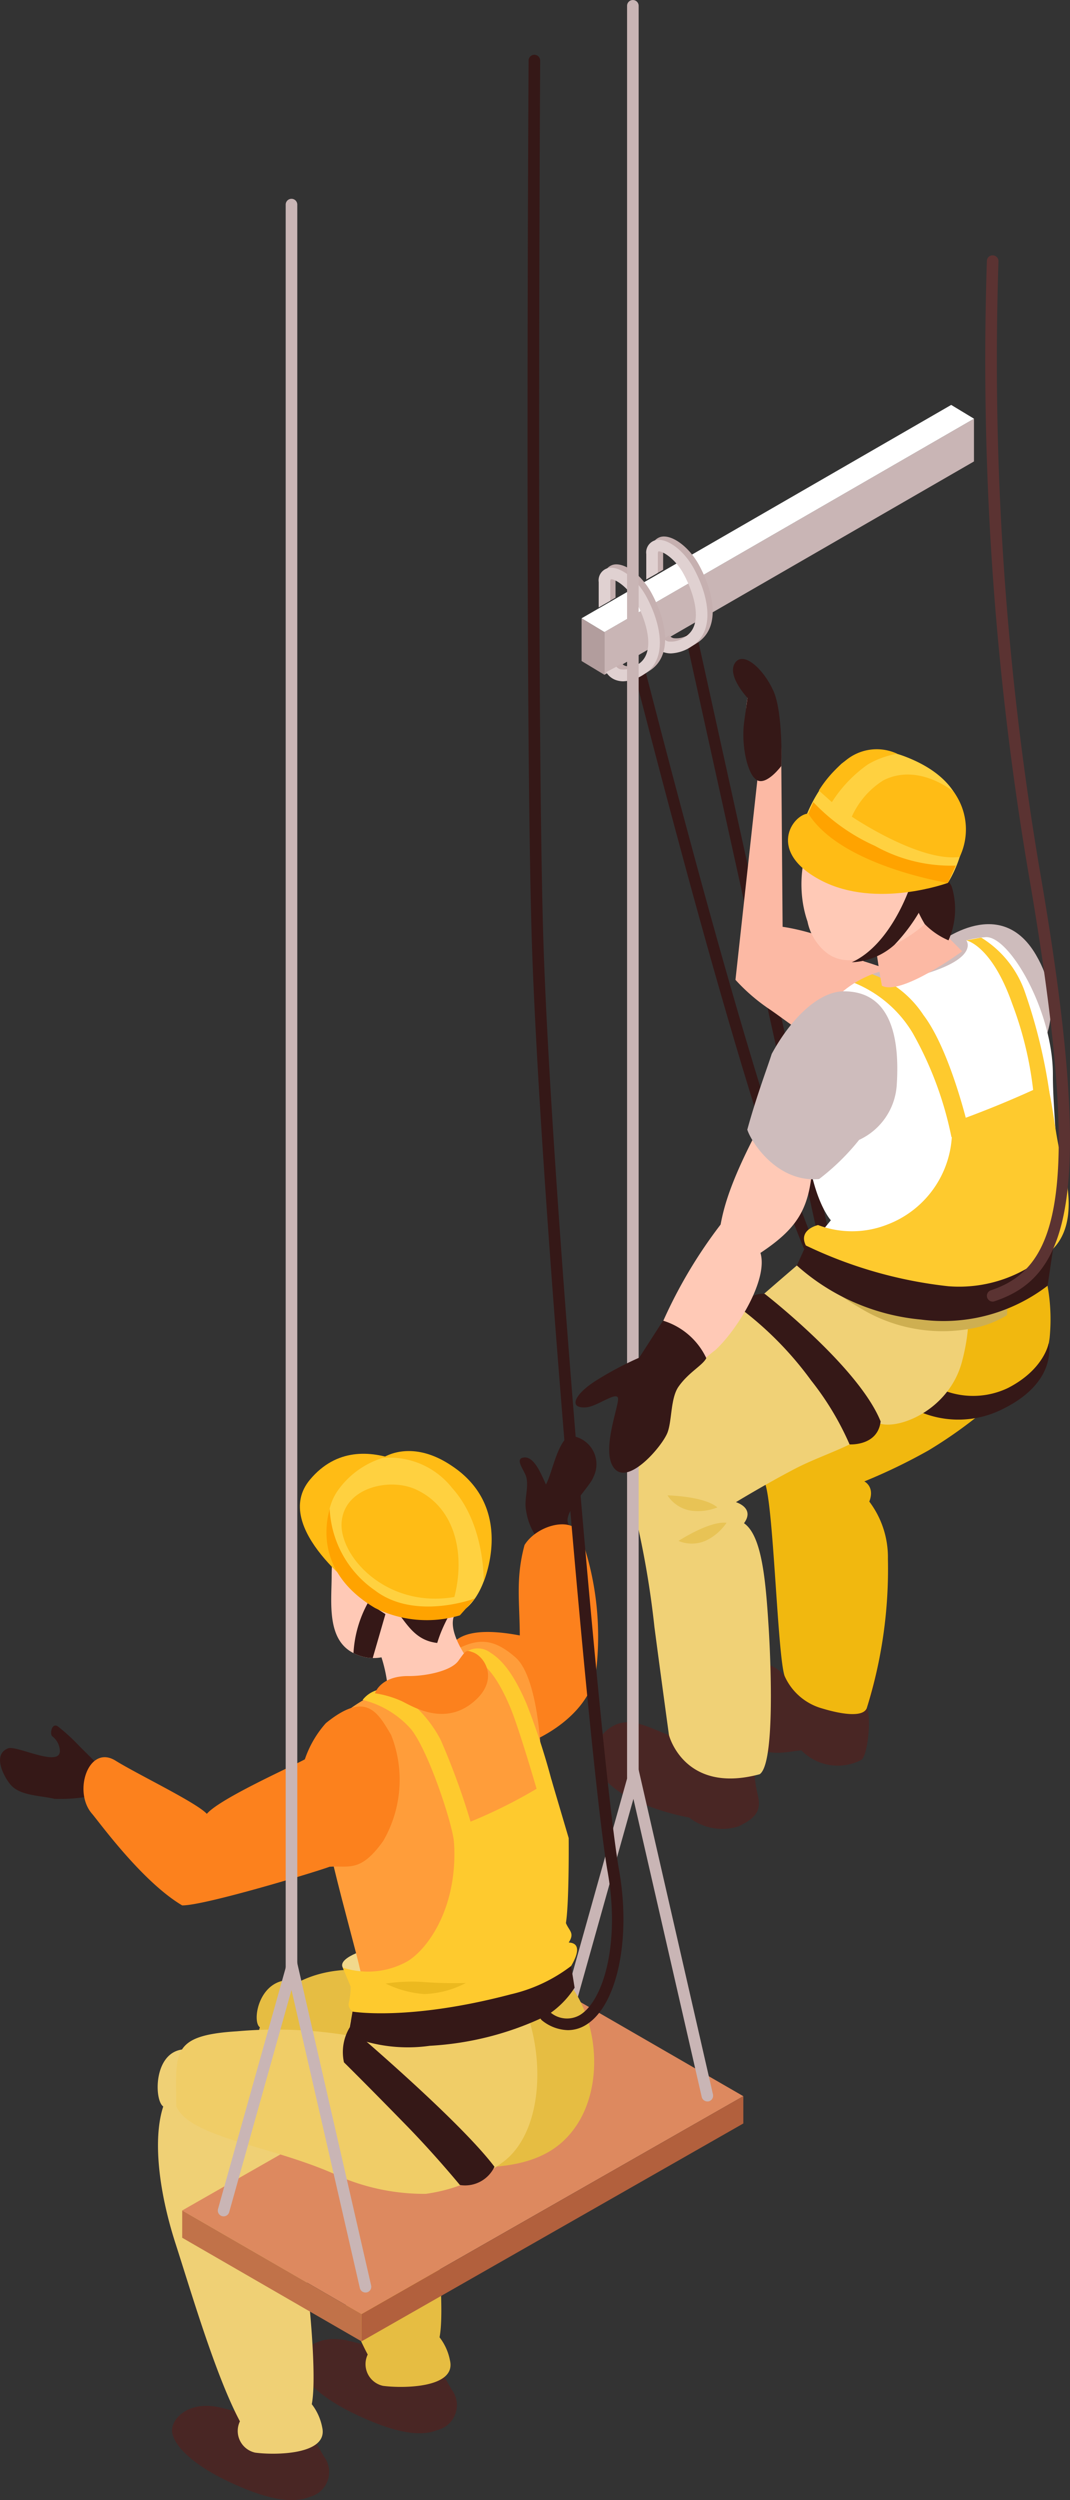 <svg xmlns="http://www.w3.org/2000/svg" width="72.33" height="168.912" viewBox="0 0 72.33 168.912">
  <rect x="0" y="0" width="72.33" height="168.912" fill="#333333" stroke="none"/>
  <g id="Grupo_933260" data-name="Grupo 933260" transform="translate(-830.129 -2752.915)">
    <g id="Grupo_931599" data-name="Grupo 931599" transform="translate(16.064 -158)">
      <g id="Grupo_931598" data-name="Grupo 931598" transform="translate(814.064 2910.915)">
        <g id="Grupo_931571" data-name="Grupo 931571" transform="translate(39.314 27.357)">
          <path id="Trazado_741215" data-name="Trazado 741215" d="M413.173,151.385,388.19,165.8v2.888l24.983-14.415Z" transform="translate(-386.648 -150.453)" fill="#c9b5b5"/>
          <path id="Trazado_741216" data-name="Trazado 741216" d="M388.515,162.961l-1.542-.932v2.888l1.542.932Z" transform="translate(-386.972 -147.614)" fill="#b29d9d"/>
          <path id="Trazado_741217" data-name="Trazado 741217" d="M413.5,151.581l-1.542-.932-24.983,14.415,1.542.932Z" transform="translate(-386.972 -150.649)" fill="#fff"/>
        </g>
        <g id="Grupo_931580" data-name="Grupo 931580" transform="translate(40.47 36.249)">
          <g id="Grupo_931572" data-name="Grupo 931572" transform="translate(2.293 8.472)">
            <path id="Trazado_741218" data-name="Trazado 741218" d="M401.773,205.115c-4.2-8.991-11.971-40.2-12.078-40.412l.7-.346c.105.215,7.885,31.429,12.084,40.426Z" transform="translate(-389.695 -164.357)" fill="#351817"/>
          </g>
          <g id="Grupo_931573" data-name="Grupo 931573" transform="translate(5.862 6.382)">
            <path id="Trazado_741219" data-name="Trazado 741219" d="M402.172,206.768l-9.659-43.755.721-.306,9.659,43.754Z" transform="translate(-392.513 -162.707)" fill="#351817"/>
          </g>
          <g id="Grupo_931576" data-name="Grupo 931576" transform="translate(3.217)">
            <g id="Grupo_931574" data-name="Grupo 931574" transform="translate(0.36)">
              <path id="Trazado_741220" data-name="Trazado 741220" d="M392.376,165.343a1.492,1.492,0,0,1-.393-.052,7.644,7.644,0,0,1-1.126-.343l1.054-.6a.481.481,0,0,0,.293.189,1.583,1.583,0,0,0,1.151-.334c1.3-.8.524-3.05-.138-4.254-.6-1.092-1.516-1.569-1.7-1.495a.441.441,0,0,0-.027.18v1.281l-.783.452v-1.733a.859.859,0,0,1,.617-.94c.742-.19,1.9.65,2.578,1.877.988,1.795,1.544,4.26-.137,5.3A2.718,2.718,0,0,1,392.376,165.343Z" transform="translate(-390.709 -157.669)" fill="#c6b0b0"/>
            </g>
            <g id="Grupo_931575" data-name="Grupo 931575" transform="translate(0 0.225)">
              <path id="Trazado_741221" data-name="Trazado 741221" d="M392.093,165.519a1.491,1.491,0,0,1-.394-.051,1.244,1.244,0,0,1-.766-.569l.69-.37h0a.507.507,0,0,0,.3.186,1.583,1.583,0,0,0,1.151-.334c1.3-.8.524-3.051-.138-4.254-.6-1.092-1.516-1.571-1.7-1.495a.438.438,0,0,0-.027.179v1.264l-.783.452v-1.716a.857.857,0,0,1,.617-.939c.744-.19,1.9.65,2.578,1.876.988,1.8,1.544,4.261-.137,5.3A2.706,2.706,0,0,1,392.093,165.519Z" transform="translate(-390.425 -157.847)" fill="#e0d1d1"/>
            </g>
          </g>
          <g id="Grupo_931579" data-name="Grupo 931579" transform="translate(0 1.885)">
            <g id="Grupo_931577" data-name="Grupo 931577" transform="translate(0.358)">
              <path id="Trazado_741222" data-name="Trazado 741222" d="M389.836,166.829a1.49,1.49,0,0,1-.393-.051,7.805,7.805,0,0,1-1.126-.343l1.054-.6a.481.481,0,0,0,.293.189,1.58,1.58,0,0,0,1.15-.334c1.3-.8.526-3.051-.137-4.255-.6-1.091-1.517-1.569-1.7-1.493a.438.438,0,0,0-.027.179V161.4l-.784.452v-1.734a.857.857,0,0,1,.618-.939c.742-.19,1.9.65,2.578,1.876.988,1.8,1.544,4.261-.137,5.3A2.706,2.706,0,0,1,389.836,166.829Z" transform="translate(-388.168 -159.157)" fill="#c6b0b0"/>
            </g>
            <g id="Grupo_931578" data-name="Grupo 931578" transform="translate(0 0.225)">
              <path id="Trazado_741223" data-name="Trazado 741223" d="M389.552,167.007a1.492,1.492,0,0,1-.393-.051,1.253,1.253,0,0,1-.766-.569l.69-.37h0a.514.514,0,0,0,.3.186,1.584,1.584,0,0,0,1.151-.334c1.3-.8.524-3.051-.138-4.255-.6-1.092-1.517-1.569-1.7-1.493a.438.438,0,0,0-.026.179v1.264l-.783.452V160.3a.855.855,0,0,1,.617-.939c.742-.191,1.9.649,2.578,1.876.988,1.795,1.544,4.261-.137,5.3A2.718,2.718,0,0,1,389.552,167.007Z" transform="translate(-387.885 -159.335)" fill="#e0d1d1"/>
            </g>
          </g>
        </g>
        <g id="Grupo_931581" data-name="Grupo 931581" transform="translate(40.209 84.149)">
          <path id="Trazado_741224" data-name="Trazado 741224" d="M404.268,222.39c1.236-2.908,1.2-8.482.82-10.245-2.167-.412-4.855-.583-6.492.252.157,1.882.005,2.165.077,3.515a41.35,41.35,0,0,1,.039,4.293,2.488,2.488,0,0,0-4.308.935,6.276,6.276,0,0,0,.75,2.955c2.118,1.873,3.687,1.2,4.7,1.149a3.441,3.441,0,0,0,4.047.641C404.349,225.606,404.6,222.9,404.268,222.39Z" transform="translate(-385.888 -191.132)" fill="#492624"/>
          <path id="Trazado_741225" data-name="Trazado 741225" d="M392.831,217.876a39.884,39.884,0,0,0-.143,4.877c-1.344-.5-2.611-1.282-3.794-.607a2.41,2.41,0,0,0-1.1,2.942,6.569,6.569,0,0,0,2.2,1.9,16.438,16.438,0,0,0,4.061,1.334,3.662,3.662,0,0,0,3.331.6c1.053-.516,1.587-.958,1.311-2.115-.459-1.93-.115-2.673-.023-5.953C398.747,218.091,393.064,216.259,392.831,217.876Z" transform="translate(-387.678 -189.674)" fill="#492624"/>
          <path id="Trazado_741226" data-name="Trazado 741226" d="M415.152,195.484a12.713,12.713,0,0,1,.959,6.226,5.292,5.292,0,0,1-3.849,4.455,30.7,30.7,0,0,1-4.332,3.157,38.223,38.223,0,0,1-4.346,2.1s.728.353.336,1.363a6.23,6.23,0,0,1,1.258,3.87,31.418,31.418,0,0,1-1.431,10.092c-.26.622-1.669.419-2.993.02a3.94,3.94,0,0,1-2.562-2.205c-.481-1.463-.746-11.574-1.326-13.023-.775-1.936-.863-2.728,1.111-4.478,1.068-.946,7.7-6.118,7.7-6.118Z" transform="translate(-385.365 -195.484)" fill="#f1b80f"/>
          <path id="Trazado_741227" data-name="Trazado 741227" d="M405.358,203.122a5.472,5.472,0,0,0,5.7.6c2.465-1.268,2.749-3.034,2.749-3.034s.646,2.6-3.064,4.435a6.644,6.644,0,0,1-6,.043Z" transform="translate(-383.126 -194.097)" fill="#351817"/>
          <path id="Trazado_741228" data-name="Trazado 741228" d="M401.807,195.919s-4.635,3.944-6.8,5.955a22.848,22.848,0,0,0-4.379,6.137c-.491.931-1.644,2.105-1.031,4.164a61.289,61.289,0,0,1,1.648,8.973c.4,3.053.982,7.3.982,7.3s1.021,4.019,6.133,2.641c1.086-.732.713-8.151.614-9.783-.2-3.206-.443-6.328-1.675-7.175.764-1.039-.546-1.423-.546-1.423s1.994-1.212,3.976-2.248,4.482-1.662,5.781-3.054c1.383.388,4.67-1,5.52-4.176,1.064-3.981-.076-6.1-.583-5.97S401.807,195.919,401.807,195.919Z" transform="translate(-387.214 -195.368)" fill="#f0d176"/>
          <path id="Trazado_741229" data-name="Trazado 741229" d="M394.93,209.625a3.531,3.531,0,0,1-1.787.218,2.326,2.326,0,0,1-1.586-1.032S394.032,208.858,394.93,209.625Z" transform="translate(-386.644 -191.93)" fill="#e8c355"/>
          <path id="Trazado_741230" data-name="Trazado 741230" d="M395.392,210.274a3.527,3.527,0,0,1-1.355,1.186,2.323,2.323,0,0,1-1.891.041S394.218,210.145,395.392,210.274Z" transform="translate(-386.487 -191.542)" fill="#e8c355"/>
          <path id="Trazado_741231" data-name="Trazado 741231" d="M395.649,199.245a23.158,23.158,0,0,1,4.532,4.677,19.466,19.466,0,0,1,2.593,4.313s1.9.13,2.1-1.552c-1.488-3.695-7.838-8.622-7.838-8.622S395.667,197.93,395.649,199.245Z" transform="translate(-385.553 -194.798)" fill="#351817"/>
        </g>
        <g id="Grupo_931593" data-name="Grupo 931593" transform="translate(0 0)">
          <path id="Trazado_741242" data-name="Trazado 741242" d="M374.077,274.8a19.042,19.042,0,0,0,1.492,3.059,1.734,1.734,0,0,1-.965,2.717c-1.084.429-2.642.279-5.3-.945s-3.861-2.518-4-3.4,1.08-2.237,3.345-1.669a30.232,30.232,0,0,1,3.424,1.027Z" transform="translate(-345.025 -116.399)" fill="#492624"/>
          <path id="Trazado_741243" data-name="Trazado 741243" d="M375.352,279.566c.478-2.389-.552-11.406-1.311-14.721-1.07-4.679,3.843-7.425,3.092-8.6-3.891-1.163-7.942-2.348-11.225-.723-2.7-.684-3.31,2.694-2.7,3.1-.7,2.122,1.767,6.471,2.94,10.109,1.049,3.252,2.713,8.929,4.349,12a1.5,1.5,0,0,0,1.031,2.115c1.3.177,4.965.167,4.531-1.709A3.676,3.676,0,0,0,375.352,279.566Z" transform="translate(-345.639 -121.654)" fill="#e6bd42"/>
          <g id="Grupo_931583" data-name="Grupo 931583" transform="translate(30.208 96.999)">
            <path id="Trazado_741244" data-name="Trazado 741244" d="M382.009,229.04a1.926,1.926,0,0,0-1.672-2.792c-.823.664-1.081,2.421-1.535,3.3-.331-.722-.794-1.905-1.488-1.829s.086.916.175,1.392c.141.745-.179,1.466-.028,2.209a4.259,4.259,0,0,0,.556,1.556,1.827,1.827,0,0,1,.133.434,3.44,3.44,0,0,1,2.546-.326c-.189-.39-.331-.683-.388-.8C379.943,231.419,381.791,229.684,382.009,229.04Z" transform="translate(-372.103 -226.248)" fill="#351817"/>
            <path id="Trazado_741245" data-name="Trazado 741245" d="M378.393,232.37c-.621,2.285-.323,3.9-.323,6.112-9.79-1.856-1.989,7.864-1.9,7.864,1.9,0,6.4-1.913,7.047-5.343a20.066,20.066,0,0,0-1.141-9.533C381.334,230.459,379.171,231.116,378.393,232.37Z" transform="translate(-373.141 -224.987)" fill="#fc811d"/>
          </g>
          <path id="Trazado_741246" data-name="Trazado 741246" d="M367.59,254.9c-.38-.749,2.094-1.367,2.094-1.367l.644,1.747S368.315,256.331,367.59,254.9Z" transform="translate(-344.423 -121.971)" fill="#f1d88c"/>
          <path id="Trazado_741247" data-name="Trazado 741247" d="M367.259,278.366a18.911,18.911,0,0,0,1.491,3.059,1.734,1.734,0,0,1-.965,2.717c-1.083.429-2.642.279-5.3-.945s-3.861-2.518-4-3.4,1.08-2.237,3.345-1.669a30.23,30.23,0,0,1,3.424,1.027Z" transform="translate(-346.843 -115.448)" fill="#492624"/>
          <path id="Trazado_741248" data-name="Trazado 741248" d="M368.124,282.95c.478-2.39-.552-11.408-1.311-14.723-1.072-4.679-2.134-5.153-2.887-6.328-2.212.659-3.2-.936-4.566-2.912-1.949.266-1.885,3.448-1.275,3.849-.7,2.123-.341,5.637.833,9.273,1.049,3.252,2.712,8.929,4.349,12a1.5,1.5,0,0,0,1.03,2.114c1.3.177,4.967.167,4.532-1.709A3.665,3.665,0,0,0,368.124,282.95Z" transform="translate(-347.048 -120.518)" fill="#efd075"/>
          <g id="Grupo_931584" data-name="Grupo 931584" transform="translate(12.318 134.624)">
            <path id="Trazado_741249" data-name="Trazado 741249" d="M396.946,262.95l-25.808,14.72-12.122-7,25.808-14.72Z" transform="translate(-359.016 -255.951)" fill="#dd895f"/>
            <path id="Trazado_741250" data-name="Trazado 741250" d="M359.016,267.572v1.844l12.122,7v-1.844Z" transform="translate(-359.016 -252.852)" fill="#c17249"/>
            <path id="Trazado_741251" data-name="Trazado 741251" d="M394.394,261.476v1.844l-25.808,14.72V276.2Z" transform="translate(-356.464 -254.478)" fill="#b2603d"/>
          </g>
          <g id="Grupo_931588" data-name="Grupo 931588" transform="translate(37.837)">
            <g id="Grupo_931586" data-name="Grupo 931586" transform="translate(0 118.357)">
              <g id="Grupo_931585" data-name="Grupo 931585">
                <path id="Trazado_741252" data-name="Trazado 741252" d="M389.146,266.73a.393.393,0,0,1-.383-.3l-4.618-20.143-4.212,15.01a.392.392,0,1,1-.755-.211l5.044-17.973,5.3,23.142a.392.392,0,0,1-.294.47A.421.421,0,0,1,389.146,266.73Z" transform="translate(-379.163 -243.109)" fill="#c9b5b5"/>
              </g>
            </g>
            <g id="Grupo_931587" data-name="Grupo 931587" transform="translate(4.553)">
              <path id="Trazado_741253" data-name="Trazado 741253" d="M383.149,270.123a.391.391,0,0,1-.391-.391V150.064a.391.391,0,1,1,.783,0V269.732A.391.391,0,0,1,383.149,270.123Z" transform="translate(-382.758 -149.671)" fill="#c9b5b5"/>
            </g>
          </g>
          <path id="Trazado_741254" data-name="Trazado 741254" d="M372.345,266.369c1.6.854,2.388,1.925,4.414,1.768,2.9-.225,4.525-1.23,5.584-2.851,2.092-3.2,1.276-8.626-1.9-10.878-.218-.153-1.286.257-1.145.431l.089.108a22.625,22.625,0,0,0-3.923,1.539,12.512,12.512,0,0,0-3.014,1.426c-1.531,1.341-.475,4.938-.282,6.65C372.229,265.084,372.286,265.7,372.345,266.369Z" transform="translate(-343.333 -121.748)" fill="#e6bd42"/>
          <path id="Trazado_741255" data-name="Trazado 741255" d="M380.673,254.553c-.013-.137-3.485,3.563-4.683,3.8-1.409.282-5.477-1.13-5.092-.917-.7,1.53-.3.115-.56,1.786a30.121,30.121,0,0,0-7.536-.282c-4.541.279-4.1,1.491-4.1,5.062.953,2.2,6.716,2.665,11.214,4.82a14.561,14.561,0,0,0,5.653,1.1,11.236,11.236,0,0,0,5.136-2.086C384.027,265.494,383.806,258.284,380.673,254.553Z" transform="translate(-346.787 -121.701)" fill="#f0cd67"/>
          <path id="Trazado_741256" data-name="Trazado 741256" d="M369.257,230.128a3.992,3.992,0,0,1,4.368.408,3.561,3.561,0,0,1,1.707,3.058,10.588,10.588,0,0,1-.42,2.329,15.825,15.825,0,0,1-2.839,3.41,2.944,2.944,0,0,1-3.6.693c-1.83-.913-1.478-3.457-1.476-5.2C367,232.819,367.424,231.172,369.257,230.128Z" transform="translate(-344.577 -128.341)" fill="#ffc9b6"/>
          <path id="Trazado_741257" data-name="Trazado 741257" d="M371.968,239.788c3.817-1.861,5.007-3.81,7.646-1.488,1.638,1.441,1.916,7.325,1.695,9.771s.17,6.881.686,7.987c.59,1.264,1.369,1.876.863,2.789.84.346-13.452,4.564-13.581,1.481-.051-1.22-2.767-9.743-2.976-13.53S367.526,241.955,371.968,239.788Z" transform="translate(-344.761 -126.318)" fill="#ff9d3a"/>
          <path id="Trazado_741258" data-name="Trazado 741258" d="M373.531,233.88s1.709,1.477,1.181,2.389c-.636,1.1.975,3.2.975,3.2a1.836,1.836,0,0,1-.846,2.842c-2.128.912-4.661-.961-4.661-.961a9.861,9.861,0,0,0-.826-3.181C368.763,236.7,373.531,233.88,373.531,233.88Z" transform="translate(-343.956 -127.213)" fill="#ffc9b6"/>
          <path id="Trazado_741259" data-name="Trazado 741259" d="M369.887,228.9a5.146,5.146,0,0,1,6.485,1,4.69,4.69,0,0,1,1.118,3.6c-.222,1.98-2.144,3.661-2.921,6.235-1.591-.175-2.107-1.439-2.918-2.342a10.16,10.16,0,0,1-1.829-1.887,2.51,2.51,0,0,1-2.43-1.9,5.029,5.029,0,0,1-2.051-3.457C367.042,228.956,367.766,227.835,369.887,228.9Z" transform="translate(-345.012 -128.734)" fill="#351817"/>
          <path id="Trazado_741260" data-name="Trazado 741260" d="M377.07,254.552s-2.551,2.608-4.954,2.8a12.836,12.836,0,0,1-3.32-.013,9.158,9.158,0,0,1,3.382-1.54C373.988,255.464,377.07,254.552,377.07,254.552Z" transform="translate(-344.091 -121.7)" fill="#f45a37"/>
          <path id="Trazado_741261" data-name="Trazado 741261" d="M380.827,256.712s-1.336,2.181-5.77,2.72a11.542,11.542,0,0,1-7.045-1.078l.181-1.466s5.352,1.259,8.355.044a39.7,39.7,0,0,1,3.976-1.467Z" transform="translate(-344.3 -121.457)" fill="#ea462a"/>
          <path id="Trazado_741262" data-name="Trazado 741262" d="M381.69,244.59l1.168,3.951s.041,4.3-.187,5.742c.228.551.607.668.188,1.316.873.032.58.89.162,1.585a8.039,8.039,0,0,1-3.491,2.889c-1.4.741-6,1.868-7.765,1.428s-3.931-.948-3.776-1.795a5.277,5.277,0,0,0,.132-1.125l-.538-1.291a5.468,5.468,0,0,0,4.183-.32c1.393-.666,3.936-3.844,3.252-9.073A33.562,33.562,0,0,0,381.69,244.59Z" transform="translate(-344.415 -124.357)" fill="#feca2e"/>
          <path id="Trazado_741263" data-name="Trazado 741263" d="M376.231,249.732a48.357,48.357,0,0,0-2.308-6.531c-1.107-2.146-3.112-3.568-3.888-3.439a1.915,1.915,0,0,0-1.39.736,6.39,6.39,0,0,1,3.271,1.973c1.236,1.539,2.891,6.7,2.908,7.7S376.231,249.732,376.231,249.732Z" transform="translate(-344.131 -125.647)" fill="#feca2e"/>
          <path id="Trazado_741264" data-name="Trazado 741264" d="M375.072,238.434c.337.287,1.1.731,2.1,3.076.643,1.5,1.986,6.181,1.986,6.181l.968-.674a46.7,46.7,0,0,0-1.829-5.69c-.973-2.267-1.8-3.044-2.437-3.445a1.41,1.41,0,0,0-1.875.147C374.073,238.258,375.072,238.434,375.072,238.434Z" transform="translate(-342.706 -126.223)" fill="#feca2e"/>
          <path id="Trazado_741265" data-name="Trazado 741265" d="M375.3,255.46a6.516,6.516,0,0,1-2.812.75,7.124,7.124,0,0,1-2.614-.709,11.937,11.937,0,0,1,2.435-.113A27.922,27.922,0,0,0,375.3,255.46Z" transform="translate(-343.804 -121.487)" fill="#ecb91f"/>
          <path id="Trazado_741266" data-name="Trazado 741266" d="M375.935,237.822c.808.294,1.844,1.932-.082,3.439s-3.962.242-4.742-.144a6.882,6.882,0,0,0-1.808-.529s.36-1.177,2.262-1.164c1.149.008,2.874-.328,3.378-1.031C375.473,237.654,375.473,237.654,375.935,237.822Z" transform="translate(-343.956 -126.186)" fill="#fc811d"/>
          <g id="Grupo_931589" data-name="Grupo 931589" transform="translate(0 116.581)">
            <path id="Trazado_741267" data-name="Trazado 741267" d="M356.336,244.776c-.234-.262-1.439-1.429-1.771-1.777a13.231,13.231,0,0,0-1.3-1.187c-.465-.4-.624.462-.442.619a1.3,1.3,0,0,1,.508.877c.205,1.349-2.91-.285-3.486-.062-1.15.445-.2,2.067.2,2.5.659.714,2,.688,2.926.913a11.339,11.339,0,0,0,2.575-.206c.2.243.491.63.86,1.081a5.8,5.8,0,0,1,1.034-2.272A4.334,4.334,0,0,1,356.336,244.776Z" transform="translate(-349.292 -241.707)" fill="#351817"/>
          </g>
          <path id="Trazado_741268" data-name="Trazado 741268" d="M362.087,247.943c.894-1.04,5.712-3.181,6.626-3.683a7.089,7.089,0,0,1,1.421-2.445c2.715-2.2,3.5-.747,4.411.8a8.235,8.235,0,0,1-.536,7.164c-1.53,2.143-2.3,1.645-3.623,1.739-.916.344-8.46,2.627-9.965,2.611-2.7-1.6-5.586-5.6-6.1-6.2-1.3-1.5-.22-4.7,1.594-3.58C357.4,245.274,361.37,247.17,362.087,247.943Z" transform="translate(-348.105 -125.396)" fill="#fc811d"/>
          <path id="Trazado_741269" data-name="Trazado 741269" d="M375.144,229.546s-5.605-4.836-9.164-.587c-2.718,3.247,3.559,7.718,3.559,7.718Z" transform="translate(-345.024 -128.992)" fill="#ffbc15"/>
          <path id="Trazado_741270" data-name="Trazado 741270" d="M367.424,229.754a5.813,5.813,0,0,1,7.575-1.81c3.936,2.271,3.136,8.08,1.13,9.714a6.328,6.328,0,0,1-6.986-.7C366.6,234.545,366.254,231.474,367.424,229.754Z" transform="translate(-344.628 -128.992)" fill="#ffd140"/>
          <path id="Trazado_741271" data-name="Trazado 741271" d="M370.318,235.928l-.859,2.968a3.03,3.03,0,0,1-1.3-.337,7.924,7.924,0,0,1,.977-3.4Z" transform="translate(-344.263 -126.873)" fill="#351817"/>
          <path id="Trazado_741272" data-name="Trazado 741272" d="M366.933,230.141a7.1,7.1,0,0,0,3.06,5.521c2.718,2.075,6.753.546,6.753.546l-1.012,1.139a7.857,7.857,0,0,1-5.741-.5C366.87,234.994,366.329,232.4,366.933,230.141Z" transform="translate(-344.646 -128.211)" fill="#ffa300"/>
          <path id="Trazado_741273" data-name="Trazado 741273" d="M372.547,229.184c2.793,1.283,3.307,4.577,2.6,7.266-4.655.8-7.865-2.842-7.614-5.13C367.771,229.051,370.772,228.368,372.547,229.184Z" transform="translate(-344.432 -128.554)" fill="#ffbc15"/>
          <path id="Trazado_741274" data-name="Trazado 741274" d="M376.54,235.876s.105-3.833-2.12-6.3a5.383,5.383,0,0,0-4.7-2.046s2.147-1.518,5.209.939C378.509,231.343,376.54,235.876,376.54,235.876Z" transform="translate(-343.844 -129.03)" fill="#ffbc15"/>
          <path id="Trazado_741275" data-name="Trazado 741275" d="M368.167,257.614l-.282,1.616a10.514,10.514,0,0,0,5.5.694,20.762,20.762,0,0,0,7.85-2.01A6.118,6.118,0,0,0,383.178,256l-.238-1.468a10.622,10.622,0,0,1-4.051,1.908C371.954,258.269,368.167,257.614,368.167,257.614Z" transform="translate(-344.334 -121.706)" fill="#351817"/>
          <path id="Trazado_741276" data-name="Trazado 741276" d="M367.667,260.171s1.453,1.428,4.221,4.264c1.976,2.025,3.615,4.023,3.615,4.023a2.195,2.195,0,0,0,2.338-1.232c-2.4-3.177-9.779-9.427-9.779-9.427A3.243,3.243,0,0,0,367.667,260.171Z" transform="translate(-344.415 -120.835)" fill="#351817"/>
          <g id="Grupo_931592" data-name="Grupo 931592" transform="translate(14.723 13.431)">
            <g id="Grupo_931590" data-name="Grupo 931590" transform="translate(0 117.835)">
              <path id="Trazado_741277" data-name="Trazado 741277" d="M370.9,276.921a.391.391,0,0,1-.381-.3l-4.62-20.144-4.212,15.012a.392.392,0,0,1-.755-.213l5.044-17.972,5.306,23.141a.392.392,0,0,1-.3.47A.427.427,0,0,1,370.9,276.921Z" transform="translate(-360.916 -253.3)" fill="#c9b5b5"/>
            </g>
            <g id="Grupo_931591" data-name="Grupo 931591" transform="translate(4.59)">
              <path id="Trazado_741278" data-name="Trazado 741278" d="M364.93,280.727a.392.392,0,0,1-.391-.393V160.667a.392.392,0,1,1,.784,0V280.335A.393.393,0,0,1,364.93,280.727Z" transform="translate(-364.539 -160.274)" fill="#c9b5b5"/>
            </g>
          </g>
        </g>
        <g id="Grupo_931594" data-name="Grupo 931594" transform="translate(35.66 3.7)">
          <path id="Trazado_741279" data-name="Trazado 741279" d="M380.174,286.053a2.9,2.9,0,0,1-1.726-.638.392.392,0,1,1,.469-.628,1.735,1.735,0,0,0,2.08.238c1.589-.979,2.718-4.869,1.861-9.683-1.153-6.47-4.677-47.1-5.14-63.451-.451-15.92-.205-58.48-.2-58.909a.391.391,0,0,1,.391-.39h0a.392.392,0,0,1,.39.394c0,.428-.248,42.976.2,58.882.462,16.33,3.979,56.883,5.128,63.336.835,4.683-.12,9.191-2.221,10.488A2.334,2.334,0,0,1,380.174,286.053Z" transform="translate(-377.444 -152.592)" fill="#351817"/>
        </g>
        <g id="Grupo_931597" data-name="Grupo 931597" transform="translate(38.902 17.254)">
          <g id="Grupo_931595" data-name="Grupo 931595" transform="translate(14.329 45.184)">
            <path id="Trazado_741280" data-name="Trazado 741280" d="M400.846,184.923l-2.887-2.437a4.44,4.44,0,0,1,2.189-2.656c1.018-.372,4.419,2.19,4.419,2.19Z" transform="translate(-397.959 -177.958)" fill="#cebcbc"/>
            <path id="Trazado_741281" data-name="Trazado 741281" d="M405.793,179.845s4.362-3.733,6.877.576c1.951,3.342.879,6.6-1.244,8.1S405.793,179.845,405.793,179.845Z" transform="translate(-395.87 -178.344)" fill="#cebcbc"/>
            <path id="Trazado_741282" data-name="Trazado 741282" d="M411.125,179.039c-1.816.166-1.8.49-5.943,1.948a32.1,32.1,0,0,0-3.876,1.44,3.9,3.9,0,0,0-2.362,3.3,27.939,27.939,0,0,0,.015,6.531c.353,4.451,1.719,5.907,1.719,5.907s-.68.863-1.225,1.415c-.443.448.329.972,1.069,1.819,1.547,1.77,6.318,5.667,13.241,1.121a3.9,3.9,0,0,0,1.889-3.062c.693-4.326.025-8.25.035-11.115C415.7,184.026,412.719,178.894,411.125,179.039Z" transform="translate(-397.744 -178.16)" fill="#fff"/>
            <path id="Trazado_741283" data-name="Trazado 741283" d="M402.087,181.689s1.558.665,4.615-.389,2.247-2.091,2.247-2.091a7.469,7.469,0,0,0-3.288.827C403.8,180.935,402.087,181.689,402.087,181.689Z" transform="translate(-396.858 -178.114)" fill="#cebcbc"/>
            <path id="Trazado_741284" data-name="Trazado 741284" d="M405.487,199.088a33.558,33.558,0,0,1-5.563-2.816c-.242.253-.457.549-.622.75l-.006.009a14.978,14.978,0,0,0,3.191,2.45,10.691,10.691,0,0,0,7.624,1.389,6.785,6.785,0,0,0,2.332-.888l.07-1.387S407.39,199.614,405.487,199.088Z" transform="translate(-397.603 -173.563)" fill="#ceaf51"/>
            <path id="Trazado_741285" data-name="Trazado 741285" d="M399.792,196.409a6.5,6.5,0,0,0,4.659-.024,6.782,6.782,0,0,0,4.376-6.881,68.919,68.919,0,0,0,6.47-2.669c.457,1.92.49,3.409,1.072,5.619s.547,4.294-.688,5.554c-.855,2.284-3.833,4.229-7.58,4.219a11.7,11.7,0,0,1-6.9-2.2c-2.3-1.443-1.934-1.638-2.234-2.237C398.43,196.711,399.792,196.409,399.792,196.409Z" transform="translate(-397.723 -176.08)" fill="#feca2e"/>
            <path id="Trazado_741286" data-name="Trazado 741286" d="M401.394,181.539A8.2,8.2,0,0,1,405.513,185a23.85,23.85,0,0,1,2.616,7.029l1.145-.612s-1.217-5.25-3.039-7.641a7.078,7.078,0,0,0-3.523-2.78Z" transform="translate(-397.043 -177.637)" fill="#feca2e"/>
            <path id="Trazado_741287" data-name="Trazado 741287" d="M407.5,179.248s1.707.308,3.107,4.283a24.147,24.147,0,0,1,1.483,6.5l1.042-.442a36.413,36.413,0,0,0-1.714-6.986,7.015,7.015,0,0,0-2.907-3.542Z" transform="translate(-395.414 -178.153)" fill="#feca2e"/>
            <path id="Trazado_741288" data-name="Trazado 741288" d="M399.073,195.484l-.613,1.35a14.591,14.591,0,0,0,8.4,3.654,11.579,11.579,0,0,0,8.551-2.288l.371-2.5a9.152,9.152,0,0,1-7.085,2.536A29.687,29.687,0,0,1,399.073,195.484Z" transform="translate(-397.825 -173.773)" fill="#351817"/>
          </g>
          <path id="Trazado_741289" data-name="Trazado 741289" d="M404.982,185.258c.076-.082.148-.168.227-.248-.516-.18-.983-.336-1.354-.447-1.825-1.847-5.475-2.327-5.475-2.327s-.067-8.655-.089-11.086a10.646,10.646,0,0,0-1.252-5.44c-.714-1.115-1.766-1.7-1.876-.946s.917,1.515.845,2.01a8.841,8.841,0,0,0,.023,3.121c.3,1.07.64,2.447.64,2.447l-1.478,13.476a12.642,12.642,0,0,0,2.362,2.028c.872.6,1.661,1.239,2.736,1.872A7.075,7.075,0,0,1,404.982,185.258Z" transform="translate(-384.378 -136.873)" fill="#fcb9a4"/>
          <path id="Trazado_741290" data-name="Trazado 741290" d="M402.632,179.587s.113,1.083.464,3.064c1.289.717,5.428-2.323,5.428-2.323L406,177.788Z" transform="translate(-382.384 -133.309)" fill="#fcb9a4"/>
          <path id="Trazado_741291" data-name="Trazado 741291" d="M401.579,171.932c-2.68,1.3-3.443,5.217-2.464,8.027a3.617,3.617,0,0,0,1.181,2.024c1.412,1.217,3.3.313,4.7-.448,1.632-.885,3.382-2.183,3.63-4.176C409.019,174.2,404.581,170.479,401.579,171.932Z" transform="translate(-383.431 -134.957)" fill="#ffc9b6"/>
          <path id="Trazado_741292" data-name="Trazado 741292" d="M405.666,185.135c-.371-1.321-1.593-2.7-3.091-2.274-3.367.951-3.6,5.065-4.186,7.238-2.388,4.342-2.809,6.238-3.024,7.359a32.33,32.33,0,0,0-4.623,8.326,5.044,5.044,0,0,0,.9,1.382,2.983,2.983,0,0,0,1.207.821,14.054,14.054,0,0,1,2.167-2.055c1.422-1.307,3.586-4.727,3.043-6.56,2.711-1.8,3.416-3.193,3.548-6.542C405.462,193.557,406.45,187.929,405.666,185.135Z" transform="translate(-385.555 -131.977)" fill="#ffc9b6"/>
          <path id="Trazado_741293" data-name="Trazado 741293" d="M402.349,181.927c-1.663,0-3.538,1.758-4.882,4.227-.318,1-1.021,2.827-1.651,5.119.271.86,2.035,3.587,4.853,3.338a15.381,15.381,0,0,0,2.706-2.647,4.391,4.391,0,0,0,2.542-3.685C406.146,184.854,405.424,181.927,402.349,181.927Z" transform="translate(-384.201 -132.205)" fill="#cebcbc"/>
          <path id="Trazado_741294" data-name="Trazado 741294" d="M405.333,176.343c-.025.056-1.283,3.9-3.939,5.111a4.628,4.628,0,0,0,2.885-1.182,12.093,12.093,0,0,0,2.385-3.629C406.03,176.66,405.917,176.47,405.333,176.343Z" transform="translate(-382.714 -133.694)" fill="#351817"/>
          <path id="Trazado_741295" data-name="Trazado 741295" d="M404.5,176.488a8.084,8.084,0,0,0,.993,2.528,4.936,4.936,0,0,0,1.607,1.1,5.2,5.2,0,0,0,.218-3.629C406.623,174.938,404.5,176.488,404.5,176.488Z" transform="translate(-381.884 -133.839)" fill="#351817"/>
          <path id="Trazado_741296" data-name="Trazado 741296" d="M398.751,174.249a16.758,16.758,0,0,0,4.678,2.547,20.994,20.994,0,0,0,5.164,1.232s3.775-5.733-2.555-8.4c-2.371-1-3.564-.486-4.636.351A9.889,9.889,0,0,0,398.751,174.249Z" transform="translate(-383.419 -135.632)" fill="#ffd140"/>
          <path id="Trazado_741297" data-name="Trazado 741297" d="M399.361,172.445c-1.059.065-2.852,2.582.87,4.522s8.565.163,8.565.163S401.489,174.957,399.361,172.445Z" transform="translate(-383.622 -134.734)" fill="#ffbc15"/>
          <path id="Trazado_741298" data-name="Trazado 741298" d="M399.072,172.606l.343-.766a13.142,13.142,0,0,0,4.166,2.953,10.522,10.522,0,0,0,5.453,1.33l-.527,1.169S401.275,176.143,399.072,172.606Z" transform="translate(-383.333 -134.895)" fill="#ffa300"/>
          <path id="Trazado_741299" data-name="Trazado 741299" d="M401.394,173.209a5.622,5.622,0,0,1,2.132-2.452c2.381-1.211,4.746.764,4.746.764a4.315,4.315,0,0,1,.413,4.411C405.931,176.288,401.394,173.209,401.394,173.209Z" transform="translate(-382.714 -135.289)" fill="#ffbc15"/>
          <path id="Trazado_741300" data-name="Trazado 741300" d="M399.636,171.8l.88.788a9.011,9.011,0,0,1,2.436-2.551,5.768,5.768,0,0,1,1.985-.716,3.28,3.28,0,0,0-3.544.5A7.877,7.877,0,0,0,399.636,171.8Z" transform="translate(-383.183 -135.647)" fill="#ffbc15"/>
          <path id="Trazado_741301" data-name="Trazado 741301" d="M392.568,199.493l-1.611,2.5a22.369,22.369,0,0,0-3,1.6c-1.385.9-1.811,1.847-.584,1.756.732-.054,2.072-1.112,2.151-.612s-1.207,3.663-.228,4.764,3.229-1.547,3.573-2.451c.307-.807.2-2.326.746-3.1.684-.974,1.623-1.428,1.876-1.925A4.773,4.773,0,0,0,392.568,199.493Z" transform="translate(-386.647 -127.52)" fill="#351817"/>
          <path id="Trazado_741302" data-name="Trazado 741302" d="M398.321,171.427s-.96,1.3-1.623.974-1.112-2.383-.887-3.976l.224-1.592s-1.406-1.493-.854-2.352,1.927.375,2.6,1.867S398.321,171.427,398.321,171.427Z" transform="translate(-384.405 -136.933)" fill="#351817"/>
          <g id="Grupo_931596" data-name="Grupo 931596" transform="translate(27.689 0)">
            <path id="Trazado_741303" data-name="Trazado 741303" d="M409.02,213.358a.392.392,0,0,1-.123-.764c4.558-1.514,6.309-6.482,2.514-28.351a206.743,206.743,0,0,1-2.783-41.2.379.379,0,0,1,.413-.37.392.392,0,0,1,.37.413,205.716,205.716,0,0,0,2.773,41.019c3.891,22.431,1.934,27.578-3.041,29.23A.379.379,0,0,1,409.02,213.358Z" transform="translate(-408.506 -142.673)" fill="#5b3332"/>
          </g>
        </g>
      </g>
    </g>
  </g>
</svg>
